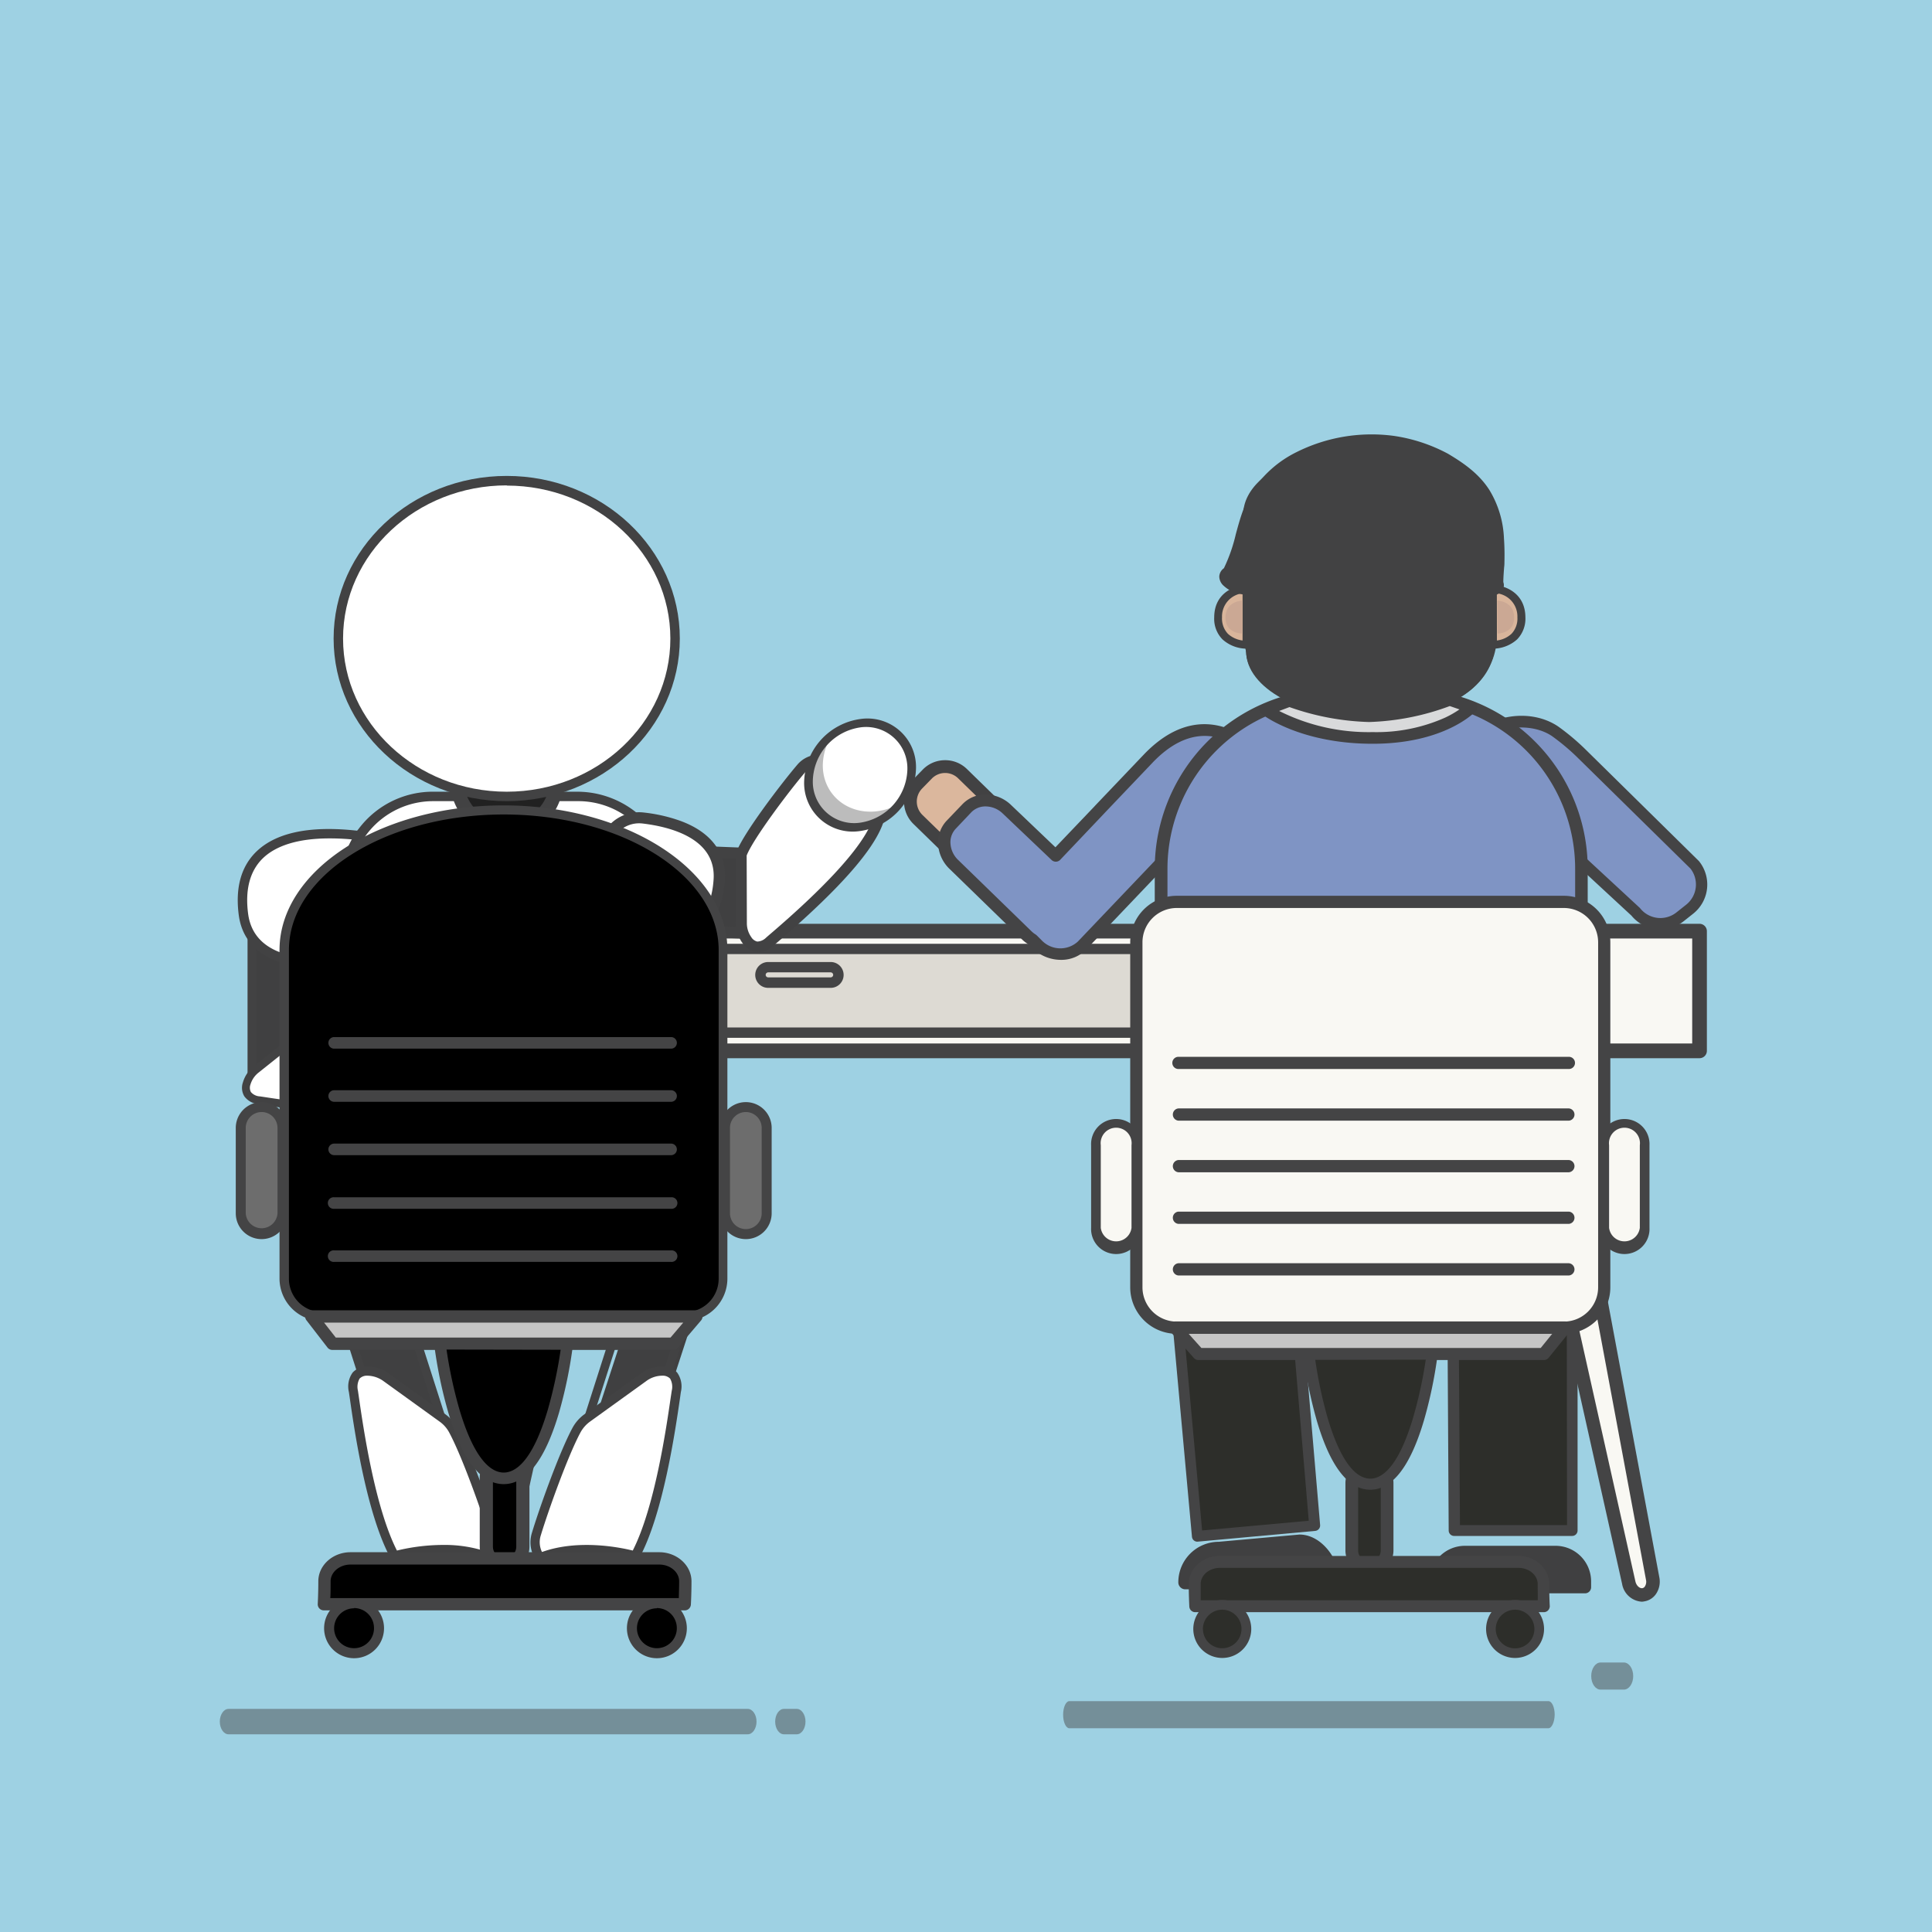 <svg xmlns="http://www.w3.org/2000/svg" viewBox="0 0 374 374"><defs><style>.cls-1{fill:#9ed1e3;}.cls-2{opacity:0.48;}.cls-3{fill:#484849;}.cls-4{fill:#f9f8f3;}.cls-5{fill:#444445;}.cls-6{fill:#dddad3;}.cls-7{fill:#eeefef;}.cls-8{fill:#424243;}.cls-9{fill:#618047;}.cls-10{fill:#f3ea5b;}.cls-11{fill:#404041;}.cls-12{fill:#fff;}.cls-13{fill:#212121;}.cls-14{fill:#bcbcbc;}.cls-15{fill:#c5c5c5;}.cls-16{fill:#6d6d6d;}.cls-17{fill:#dbb79d;}.cls-18{fill:#7f94c4;}.cls-19{fill:#2d2e2a;}.cls-20{fill:#171818;}.cls-21{fill:#d9b59b;}.cls-22{fill:#cba894;}.cls-23{fill:#d9dadb;}</style></defs><title>Asset 2</title><g id="Layer_2" data-name="Layer 2"><g id="Graphic"><rect class="cls-1" width="374" height="374"/><g id="_Group_" data-name="&lt;Group&gt;" class="cls-2"><g id="_Group_2" data-name="&lt;Group&gt;"><g id="_Group_3" data-name="&lt;Group&gt;"><path class="cls-3" d="M144.75,335.73H44.24c-.93,0-1.69-1.1-1.69-2.46h0c0-1.35.76-2.46,1.69-2.46H144.75c.93,0,1.7,1.11,1.7,2.46h0C146.45,334.63,145.68,335.73,144.75,335.73Z"/></g></g></g><g id="_Group_4" data-name="&lt;Group&gt;" class="cls-2"><g id="_Group_5" data-name="&lt;Group&gt;"><g id="_Group_6" data-name="&lt;Group&gt;"><path class="cls-3" d="M154.24,335.73h-2.49c-.93,0-1.69-1.1-1.69-2.46h0c0-1.35.76-2.46,1.69-2.46h2.49c.93,0,1.69,1.11,1.69,2.46h0C155.93,334.63,155.17,335.73,154.24,335.73Z"/></g></g></g><g id="_Group_7" data-name="&lt;Group&gt;" class="cls-2"><g id="_Group_8" data-name="&lt;Group&gt;"><g id="_Group_9" data-name="&lt;Group&gt;"><path class="cls-3" d="M299.73,334.56H207c-.66,0-1.2-1.18-1.2-2.62h0c0-1.44.54-2.63,1.2-2.63h92.76c.66,0,1.2,1.19,1.2,2.63h0C300.93,333.38,300.39,334.56,299.73,334.56Z"/></g></g></g><g id="_Group_10" data-name="&lt;Group&gt;" class="cls-2"><g id="_Group_11" data-name="&lt;Group&gt;"><g id="_Group_12" data-name="&lt;Group&gt;"><path class="cls-3" d="M314.35,327.08h-4.51c-1,0-1.81-1.18-1.81-2.62h0c0-1.45.81-2.63,1.81-2.63h4.51c1,0,1.81,1.18,1.81,2.63h0C316.16,325.9,315.35,327.08,314.35,327.08Z"/></g></g></g><g id="_Group_13" data-name="&lt;Group&gt;"><rect id="_Rectangle_" data-name="&lt;Rectangle&gt;" class="cls-4" x="82.87" y="180.25" width="246.12" height="23.17"/><g id="_Group_14" data-name="&lt;Group&gt;"><path class="cls-5" d="M329,204.85H82.87a1.43,1.43,0,0,1-1.42-1.42V180.25a1.43,1.43,0,0,1,1.42-1.42H329a1.43,1.43,0,0,1,1.42,1.42v23.18A1.43,1.43,0,0,1,329,204.85ZM84.29,202H327.58V181.67H84.29Z"/></g><g id="_Group_15" data-name="&lt;Group&gt;"><path id="_Path_" data-name="&lt;Path&gt;" class="cls-4" d="M94.23,308.46h0a2.56,2.56,0,0,1-1.74-3.19l13.82-74,6.52-25.17a2.74,2.74,0,0,1,2.88-2.37h0a2.55,2.55,0,0,1,1.74,3.19l-3.88,25.63L97.11,306.09A2.72,2.72,0,0,1,94.23,308.46Z"/><g id="_Group_16" data-name="&lt;Group&gt;"><path class="cls-5" d="M94.43,310.06a3.64,3.64,0,0,1-.57,0h0a3.38,3.38,0,0,1-2.19-1.46,4.32,4.32,0,0,1-.6-3.28l13.8-74a.29.29,0,0,0,0-.09L111.41,206a4,4,0,0,1,4.38-3.36,3.33,3.33,0,0,1,2.2,1.45,4.33,4.33,0,0,1,.61,3.25L114.72,233a.29.29,0,0,0,0,.09L98.25,306.64A4.12,4.12,0,0,1,94.43,310.06Zm-.11-2.62c.49.09,1.18-.44,1.37-1.34l16.45-73.56L116,207s0,0,0-.06a1.73,1.73,0,0,0-.21-1.29.75.75,0,0,0-.48-.35c-.5-.08-1.19.47-1.37,1.35,0,0,0,0,0,.06l-6.51,25.12-13.81,74a1.77,1.77,0,0,0,.2,1.31.74.74,0,0,0,.49.35Z"/></g></g><g id="_Group_17" data-name="&lt;Group&gt;"><path id="_Path_2" data-name="&lt;Path&gt;" class="cls-4" d="M318.28,309h0a2.54,2.54,0,0,0,1.74-3.19l-13.81-74-6.52-25.16a2.72,2.72,0,0,0-2.88-2.37h0a2.54,2.54,0,0,0-1.74,3.18L299,233.08l16.45,73.58A2.73,2.73,0,0,0,318.28,309Z"/><g id="_Group_18" data-name="&lt;Group&gt;"><path class="cls-5" d="M317.84,310.06a4.13,4.13,0,0,1-3.83-3.44l-16.44-73.55a.29.29,0,0,1,0-.09l-3.88-25.6a4.29,4.29,0,0,1,.61-3.25,3.31,3.31,0,0,1,2.19-1.45,4,4,0,0,1,4.38,3.35l6.52,25.14s0,.06,0,.09l13.81,74a4.28,4.28,0,0,1-.6,3.26,3.38,3.38,0,0,1-2.2,1.46h0A3.52,3.52,0,0,1,317.84,310.06Zm.34-1.33Zm-18.05-76.19,16.44,73.53c.19.93.88,1.46,1.38,1.37h0a.75.75,0,0,0,.48-.35,1.69,1.69,0,0,0,.2-1.29l-13.8-74-6.52-25.12s0,0,0-.06c-.18-.88-.88-1.43-1.38-1.35a.75.75,0,0,0-.48.35,1.73,1.73,0,0,0-.2,1.29s0,0,0,.06Z"/></g></g><g id="_Group_19" data-name="&lt;Group&gt;"><rect id="_Rectangle_2" data-name="&lt;Rectangle&gt;" class="cls-6" x="86.64" y="183.84" width="136.69" height="16.2"/><g id="_Group_20" data-name="&lt;Group&gt;"><path class="cls-5" d="M223.62,200.9H86.93a1,1,0,0,1-1-1V183.7a1,1,0,0,1,1-1H223.62a1,1,0,0,1,1,1v16.2A1,1,0,0,1,223.62,200.9Zm-135.69-2H222.62V184.7H87.93Z"/></g><g id="_Group_21" data-name="&lt;Group&gt;"><path class="cls-5" d="M160.81,191.23H148.7a2.48,2.48,0,0,1,0-5h12.11a2.48,2.48,0,0,1,0,5Zm-12.11-3a.5.5,0,0,0-.48.49.49.49,0,0,0,.48.48h12.11a.49.49,0,0,0,.48-.48.5.5,0,0,0-.48-.49Z"/></g></g></g><g id="_Group_22" data-name="&lt;Group&gt;"><g id="_Group_23" data-name="&lt;Group&gt;"><g id="_Group_24" data-name="&lt;Group&gt;"><path class="cls-7" d="M132,165.79a4.93,4.93,0,1,0,4.92,4.92A4.93,4.93,0,0,0,132,165.79Zm0,8.68a3.76,3.76,0,1,1,3.75-3.76A3.76,3.76,0,0,1,132,174.47Z"/><path class="cls-8" d="M132,176.11a5.4,5.4,0,1,1,5.4-5.4A5.4,5.4,0,0,1,132,176.11Zm0-9.85a4.45,4.45,0,1,0,4.45,4.45A4.45,4.45,0,0,0,132,166.26Zm0,8.68a4.23,4.23,0,1,1,4.23-4.23A4.23,4.23,0,0,1,132,174.94Zm0-7.51a3.28,3.28,0,1,0,3.28,3.28A3.29,3.29,0,0,0,132,167.43Z"/></g><g id="_Group_25" data-name="&lt;Group&gt;"><rect class="cls-7" x="116.7" y="159.93" width="15.34" height="19.55"/><path class="cls-8" d="M132,180.19H116.7a.71.71,0,0,1-.72-.71V159.93a.71.71,0,0,1,.72-.71H132a.71.71,0,0,1,.71.71v19.55A.71.71,0,0,1,132,180.19Zm-14.63-1.42h13.91V160.64H117.41Z"/></g><g id="_Group_26" data-name="&lt;Group&gt;"><path class="cls-9" d="M116.7,167.63v6.17a3.09,3.09,0,0,0,0-6.17Z"/><path class="cls-8" d="M116.7,174.1a.31.31,0,0,1-.31-.3v-6.17a.31.31,0,0,1,.31-.3,3.39,3.39,0,0,1,0,6.77ZM117,168v5.53a2.78,2.78,0,0,0,0-5.53Z"/></g></g><g id="_Group_27" data-name="&lt;Group&gt;"><path class="cls-8" d="M127.24,165.3h0a.3.3,0,0,1-.25-.35c.37-2.13.64-5.35.1-5.82-.18-.16-.27-.13-.3-.12-.25.08-.5.63-.58,1a.29.29,0,0,1-.37.22.3.3,0,0,1-.22-.36c.05-.2.33-1.21,1-1.42a.91.91,0,0,1,.88.24c1,.87.25,5.47.1,6.38A.31.31,0,0,1,127.24,165.3Z"/></g><g id="_Group_28" data-name="&lt;Group&gt;"><rect class="cls-10" x="125.67" y="164.79" width="2.87" height="3.42" rx="0.91" ry="0.91" transform="matrix(1, 0.1, -0.1, 1, 16.72, -11.53)"/><path class="cls-8" d="M127.55,168.56h-.11l-1.06-.1a1.2,1.2,0,0,1-1.08-1.32l.15-1.6a1.22,1.22,0,0,1,1.32-1.09l1.06.1a1.21,1.21,0,0,1,1.08,1.33l-.15,1.6A1.21,1.21,0,0,1,127.55,168.56Zm-.06-.61a.61.61,0,0,0,.67-.54l.15-1.6a.6.6,0,0,0-.54-.66l-1-.1a.61.61,0,0,0-.67.54l-.15,1.6a.61.61,0,0,0,.54.66Z"/></g></g><path class="cls-11" d="M82,240.07a3.31,3.31,0,0,0,4.75-.11c2.42-2.41,2.47-6.78,2.16-9a15.86,15.86,0,0,0-3.53-7.91c-1.5-1.83-3.62-4.48-6.33-4.47-6,0-3,7.57-2.12,9.6C78.68,232.08,80.27,236.13,82,240.07Z"/><path class="cls-8" d="M84.35,241.77a4.31,4.31,0,0,1-2.87-1.19.63.63,0,0,1-.16-.23c-.66-1.51-1.29-3-1.93-4.57-1-2.42-2-4.91-3.14-7.29-.65-1.42-2.62-6.23-.92-8.9A4.1,4.1,0,0,1,79,217.87h0c3,0,5.27,2.8,6.78,4.65l.08.09a16.45,16.45,0,0,1,3.68,8.26c.41,2.93,0,7.2-2.35,9.59A4,4,0,0,1,84.35,241.77Zm-1.79-2.12a2.55,2.55,0,0,0,3.66-.2c2.17-2.16,2.25-6.28,2-8.38a15.14,15.14,0,0,0-3.37-7.56l-.08-.09c-1.42-1.74-3.37-4.12-5.68-4.12h0a2.73,2.73,0,0,0-2.49,1c-1,1.64-.11,5.09,1,7.54s2.14,4.92,3.15,7.34C81.32,236.71,81.93,238.18,82.56,239.65Z"/><rect class="cls-11" x="67.03" y="231.28" width="11.97" height="48.28" transform="translate(-74.43 34.44) rotate(-17.76)"/><path class="cls-8" d="M74.68,281.07a.85.85,0,0,1-.8-.58l-14.73-46a.89.89,0,0,1,.06-.64.78.78,0,0,1,.48-.41l11.4-3.66a.85.85,0,0,1,1.06.55l14.72,46a.84.84,0,0,1-.05.64.87.87,0,0,1-.49.41L74.93,281A.73.73,0,0,1,74.68,281.07ZM61,234.79l14.22,44.39L85,276,70.81,231.65Z"/><path class="cls-12" d="M94.77,301.54a5.15,5.15,0,0,0,.69-4.58c-1.34-4.47-5.18-15.28-7.73-20a7,7,0,0,0-2.08-2.4l-10.88-7.85a6.14,6.14,0,0,0-3.65-1.24c-1.58,0-3.22.76-2.74,3.92.65,4.29,3,22.73,8,31.86C76.38,301.19,86.6,298.22,94.77,301.54Z"/><path class="cls-8" d="M94.77,302.44a.83.83,0,0,1-.34-.07c-7.78-3.16-17.73-.34-17.82-.31a.91.91,0,0,1-1-.43c-4.64-8.51-7-24.69-7.87-30.79l-.2-1.36a4.62,4.62,0,0,1,.73-3.78,3.74,3.74,0,0,1,2.89-1.18h.08a7.05,7.05,0,0,1,4.11,1.42l10.87,7.84a7.88,7.88,0,0,1,2.35,2.71c2.61,4.87,6.46,15.75,7.8,20.21a6.11,6.11,0,0,1-.81,5.35A.89.89,0,0,1,94.77,302.44Zm-9-3.37a25.6,25.6,0,0,1,8.64,1.37,4.28,4.28,0,0,0,.22-3.23c-1.32-4.4-5.11-15.11-7.66-19.88a6.15,6.15,0,0,0-1.82-2.1l-10.87-7.84a5.41,5.41,0,0,0-3.12-1.08,2,2,0,0,0-1.54.55,3.18,3.18,0,0,0-.33,2.35l.2,1.38c.85,5.86,3.08,21.19,7.35,29.57A38.48,38.48,0,0,1,85.74,299.07Z"/><path class="cls-12" d="M78.41,221a20.54,20.54,0,0,1,6.25,15.87A6.2,6.2,0,0,1,81.08,242c-5,2.49-14.84,6-20-1.22-6.77-9.49-1-16.67,13.12-20.79A4.32,4.32,0,0,1,78.41,221Z"/><path class="cls-8" d="M69.86,245.93a11,11,0,0,1-9.49-4.69c-2.81-4-3.65-7.66-2.48-11,1.64-4.72,7-8.45,16.06-11.08A5.18,5.18,0,0,1,79,220.36h0a21.4,21.4,0,0,1,6.5,16.53,7.06,7.06,0,0,1-4.06,5.85C78.45,244.23,74.09,245.93,69.86,245.93Zm5.56-25.3a3.63,3.63,0,0,0-1,.14c-8.34,2.43-13.5,5.89-14.92,10-1,2.81-.21,6,2.26,9.47,4.74,6.65,13.88,3.45,18.91.95a5.32,5.32,0,0,0,3.11-4.4,19.73,19.73,0,0,0-6-15.21h0A3.43,3.43,0,0,0,75.42,220.63Z"/><path class="cls-11" d="M117.33,240.07a3.32,3.32,0,0,1-4.76-.11c-2.41-2.41-2.46-6.78-2.15-9a15.86,15.86,0,0,1,3.53-7.91c1.5-1.83,3.62-4.48,6.32-4.47,6,0,3.06,7.57,2.13,9.6C120.62,232.08,119,236.13,117.33,240.07Z"/><path class="cls-8" d="M115,241.77a4,4,0,0,1-2.88-1.31c-2.4-2.39-2.76-6.66-2.35-9.59a16.45,16.45,0,0,1,3.68-8.26l.07-.09c1.52-1.85,3.8-4.65,6.79-4.65h0a4.07,4.07,0,0,1,3.68,1.72c1.71,2.67-.27,7.48-.91,8.9-1.09,2.38-2.13,4.87-3.14,7.29-.64,1.53-1.28,3.06-1.93,4.57a.63.63,0,0,1-.16.23A4.31,4.31,0,0,1,115,241.77Zm5.31-22.47c-2.32,0-4.26,2.38-5.69,4.12l-.07.09a15.06,15.06,0,0,0-3.37,7.56c-.3,2.1-.22,6.23,2,8.38a2.54,2.54,0,0,0,3.65.2c.64-1.47,1.25-2.94,1.87-4.42,1-2.42,2.05-4.93,3.15-7.34s2.07-5.9,1-7.54a2.74,2.74,0,0,0-2.5-1Zm-2.93,20.77h0Z"/><rect class="cls-11" x="120.3" y="231.28" width="11.97" height="48.28" transform="matrix(-0.95, -0.31, 0.31, -0.95, 168.64, 537.18)"/><path class="cls-8" d="M124.62,281.07a.78.78,0,0,1-.26,0L113,277.38a.83.83,0,0,1-.54-1.05l14.72-46a.84.84,0,0,1,1-.55l11.4,3.66a.8.8,0,0,1,.49.41.84.84,0,0,1,0,.64l-14.72,46a.84.84,0,0,1-.8.58Zm-10.35-5,9.81,3.14,14.22-44.39-9.81-3.14Z"/><path class="cls-12" d="M104.53,301.54a5.15,5.15,0,0,1-.69-4.58c1.34-4.47,5.18-15.28,7.73-20a7,7,0,0,1,2.08-2.4l10.87-7.85a6.19,6.19,0,0,1,3.66-1.24c1.58,0,3.22.76,2.74,3.92-.65,4.29-3,22.73-8,31.86C122.92,301.19,112.7,298.22,104.53,301.54Z"/><path class="cls-8" d="M104.53,302.44a.89.89,0,0,1-.74-.39,6.08,6.08,0,0,1-.81-5.35c1.34-4.47,5.2-15.34,7.8-20.21a7.88,7.88,0,0,1,2.35-2.71L124,265.94a6.78,6.78,0,0,1,4.19-1.42,3.7,3.7,0,0,1,2.89,1.18,4.62,4.62,0,0,1,.72,3.78l-.19,1.36c-.89,6.1-3.23,22.28-7.87,30.79a.91.91,0,0,1-1.11.41s-10-2.83-17.76.33A.83.83,0,0,1,104.53,302.44Zm23.58-36.13a5.23,5.23,0,0,0-3.06,1.08l-10.88,7.84a6.37,6.37,0,0,0-1.82,2.1c-2.54,4.76-6.33,15.48-7.66,19.88a4.32,4.32,0,0,0,.23,3.23c7-2.52,15.07-.9,17.57-.28,4.27-8.38,6.49-23.71,7.34-29.57l.21-1.38a3.18,3.18,0,0,0-.33-2.35,2,2,0,0,0-1.55-.55Z"/><path class="cls-12" d="M120.88,221a20.58,20.58,0,0,0-6.24,15.87,6.2,6.2,0,0,0,3.58,5.12c5,2.49,14.84,6,20-1.22,6.77-9.49,1-16.67-13.12-20.79A4.34,4.34,0,0,0,120.88,221Z"/><path class="cls-8" d="M129.44,245.93c-4.24,0-8.6-1.7-11.6-3.19a7.07,7.07,0,0,1-4.07-5.85,21.4,21.4,0,0,1,6.51-16.53,5.17,5.17,0,0,1,5.06-1.24c9,2.63,14.43,6.36,16.07,11.08,1.17,3.38.33,7.09-2.49,11A11,11,0,0,1,129.44,245.93Zm-5.56-25.3a3.41,3.41,0,0,0-2.39,1h0a19.73,19.73,0,0,0-6,15.21,5.32,5.32,0,0,0,3.11,4.4c5,2.5,14.17,5.7,18.91-.95,2.47-3.47,3.23-6.66,2.26-9.47-1.43-4.11-6.58-7.57-14.92-10A3.63,3.63,0,0,0,123.88,220.63Zm-3,.34h0Z"/><path class="cls-11" d="M128.14,164.83s-1-4.29-3.6-4.19-4,4.21-4.44,6.6a29.88,29.88,0,0,0,.16,10.74c.55,3.1,1.3,7.54,3.33,10,4.48,5.38,4.67-4.44,4.61-7.22C128.09,175.43,128.18,170.14,128.14,164.83Z"/><path class="cls-8" d="M125.87,190.27c-1.29,0-2.42-1.36-2.83-1.85-2.11-2.55-2.89-6.95-3.45-10.16l0-.16a30.24,30.24,0,0,1-.15-11c.22-1.18,1.54-7,5.1-7.18,3.12-.15,4.27,4.54,4.32,4.74a.41.41,0,0,1,0,.16c0,2,0,4,0,6.07,0,3.22,0,6.55.06,9.83s-.16,8.58-2.42,9.42A1.76,1.76,0,0,1,125.87,190.27Zm-1.24-28.92h-.06c-1.8.07-3.22,3.17-3.77,6a29,29,0,0,0,.16,10.47l0,.16c.54,3.06,1.27,7.24,3.15,9.5,1.18,1.42,1.73,1.36,1.87,1.31.93-.35,1.57-3.82,1.48-8.06-.07-3.29-.06-6.64,0-9.87,0-2,0-4,0-6C127.29,164.42,126.35,161.35,124.63,161.35Z"/><path class="cls-11" d="M67.86,164.83s1-4.29,3.6-4.19,4,4.21,4.44,6.6A29.88,29.88,0,0,1,75.74,178c-.54,3.1-1.3,7.54-3.33,10-4.47,5.38-4.67-4.44-4.61-7.22C67.91,175.43,67.82,170.14,67.86,164.83Z"/><path class="cls-8" d="M70.13,190.27a1.76,1.76,0,0,1-.63-.12c-2.26-.84-2.48-6.26-2.41-9.42s.06-6.59,0-9.8c0-2,0-4.07,0-6.1a.78.78,0,0,1,0-.16c0-.2,1.19-4.75,4.2-4.75h.12c3.56.14,4.88,6,5.11,7.18a30.48,30.48,0,0,1-.16,11l0,.15c-.57,3.21-1.34,7.62-3.46,10.17C72.55,188.91,71.42,190.27,70.13,190.27Zm-1.56-25.34q0,3,0,6c0,3.22,0,6.55,0,9.83-.09,4.24.55,7.71,1.48,8.06.14.05.69.12,1.87-1.31,1.88-2.26,2.62-6.45,3.16-9.51l0-.15a29,29,0,0,0,.16-10.47c-.55-2.86-2-6-3.77-6h-.06C69.65,161.35,68.72,164.42,68.57,164.93Z"/><rect class="cls-11" x="48.77" y="169.45" width="13.48" height="39.62"/><path class="cls-8" d="M62.25,209.92H48.77a.85.85,0,0,1-.85-.85V169.45a.85.85,0,0,1,.85-.85H62.25a.85.85,0,0,1,.85.85v39.62A.85.85,0,0,1,62.25,209.92Zm-12.63-1.7H61.4V170.3H49.62Z"/><path class="cls-12" d="M49.64,207a5.45,5.45,0,0,0-1.88,2.72c-.36,1.32-.18,2.88,2.45,3.28,4.77.73,31.79,5.19,33.12-2.42s-.28-13.08-4.68-13.1S62.6,198,59.4,199.21Z"/><path class="cls-8" d="M70.49,215.7a134.58,134.58,0,0,1-19.85-1.87l-.55-.09a3.77,3.77,0,0,1-2.79-1.51,3.21,3.21,0,0,1-.27-2.72,6.11,6.11,0,0,1,2.13-3.11l9.77-7.78a.88.88,0,0,1,.21-.12c3.34-1.23,15.22-1.77,19.52-1.79a5,5,0,0,1,3.9,1.82c1.94,2.32,2.48,6.64,1.51,12.17C83.49,214,78.94,215.7,70.49,215.7ZM59.78,199.88l-9.67,7.71a4.61,4.61,0,0,0-1.62,2.33,1.82,1.82,0,0,0,.08,1.48,2.45,2.45,0,0,0,1.75.84l.55.08c27.58,4.28,31.36.11,31.71-1.89.87-5,.44-9-1.18-10.93a3.45,3.45,0,0,0-2.75-1.27C73.83,198.16,62.87,198.83,59.78,199.88ZM49.64,207h0Z"/><path class="cls-12" d="M72.39,164.44a23.22,23.22,0,0,1-2,18.3,7.14,7.14,0,0,1-5.73,3.63c-5.75.44-16.38-.05-17.59-9.34-1.6-12.18,7.08-17,21.93-15.32A3.94,3.94,0,0,1,72.39,164.44Z"/><path class="cls-8" d="M61.9,187.39c-9.16,0-14.82-3.65-15.68-10.25-.68-5.16.4-9.22,3.2-12.08,3.79-3.85,10.42-5.29,19.73-4.25a4.84,4.84,0,0,1,4.1,3.36h0a24.08,24.08,0,0,1-2,19,8,8,0,0,1-6.45,4.09Q63.3,187.39,61.9,187.39Zm1.83-25.09c-5.95,0-10.4,1.37-13,4-2.39,2.44-3.3,6-2.7,10.58,1.11,8.46,10.9,9,16.64,8.56a6.22,6.22,0,0,0,5-3.16,22.41,22.41,0,0,0,1.88-17.6h0a3,3,0,0,0-2.58-2.1A46.35,46.35,0,0,0,63.73,162.3Z"/><path class="cls-12" d="M90.61,205.82a9.07,9.07,0,0,1-8.88,9.25,9,9,0,0,1-8-5.23c-1.9-4.09-.27-8.09,1.72-11.78,1-1.75,2-3.61,3.82-4.43a23.68,23.68,0,0,1,.27,3.37c3-.55,5.5-.35,7.88,1.72A9.44,9.44,0,0,1,90.61,205.82Z"/><path class="cls-8" d="M81.73,215.84A9.68,9.68,0,0,1,73,210.16c-2-4.36-.36-8.57,1.74-12.46.87-1.61,2.06-3.8,4.17-4.77a.81.81,0,0,1,.68,0,.75.75,0,0,1,.39.55,22.66,22.66,0,0,1,.26,2.6A13.28,13.28,0,0,1,82.1,196a8.41,8.41,0,0,1,5.82,2.17,10.14,10.14,0,0,1,3.45,7.68A9.85,9.85,0,0,1,81.73,215.84Zm-3.07-21a11.48,11.48,0,0,0-2.53,3.53c-2.22,4.1-3.35,7.55-1.71,11.1a8.15,8.15,0,0,0,7.31,4.79,8.32,8.32,0,0,0,8.12-8.49,8.74,8.74,0,0,0-2.93-6.53,7,7,0,0,0-4.82-1.79,13,13,0,0,0-2.42.25.75.75,0,0,1-.9-.75C78.77,196.3,78.74,195.59,78.66,194.89Z"/><path class="cls-11" d="M98.93,186.88c-4.56-4.78-22.44,12.68-22.44,12.68l2,8.58c.35,1.5,1.23,4.43,1.68,5.91,3.28,10.76,4,4.22,7.61,4.22h9l11.19,2.85c4.07,0,7,3.11,10.69-9.71l2.74-11.85S103.49,191.66,98.93,186.88Z"/><path class="cls-8" d="M111.55,222.08a11.79,11.79,0,0,1-1.73-.15,14.59,14.59,0,0,0-1.89-.17.44.44,0,0,1-.16,0l-11.11-2.83h-8.9A4,4,0,0,0,85.43,220c-.73.56-1.5,1.13-2.41.84s-2-1.57-3.49-6.58c-.86-2.84-1.43-4.84-1.68-5.95l-2-8.57a.66.66,0,0,1,.18-.61c.58-.56,14.09-13.69,20.72-13.69h.09a3.43,3.43,0,0,1,2.54,1c4.42,4.63,22.06,12.46,22.23,12.54a.63.63,0,0,1,.37.73l-2.74,11.85C116.71,220.38,114.49,222.08,111.55,222.08Zm-3.54-1.6a13.74,13.74,0,0,1,2,.18c2.85.39,5.1.69,8-9.43l2.61-11.29c-3-1.33-17.93-8.18-22.16-12.61h0a2.15,2.15,0,0,0-1.64-.63h-.07c-5.63,0-17.63,11.24-19.55,13.08L79.1,208c.25,1.08.81,3,1.67,5.87,1.35,4.45,2.19,5.57,2.65,5.72.28.09.74-.26,1.24-.64a5.11,5.11,0,0,1,3.1-1.31h9a.44.44,0,0,1,.16,0Z"/><path class="cls-12" d="M128.07,165.82a17.33,17.33,0,0,0-16.38-11.64H84a17,17,0,0,0-16.9,20.08l5.4,33.66H83.72c0-4.27,6.33-7.73,14.15-7.73S112,203.65,112,207.92h12.35l4.39-34.27A17.15,17.15,0,0,0,128.07,165.82Z"/><path class="cls-8" d="M124.36,208.83H112a.91.91,0,0,1-.91-.91c0-3.7-6.06-6.82-13.23-6.82s-13.23,3.12-13.23,6.82a.92.92,0,0,1-.92.91H72.45a.91.91,0,0,1-.91-.77l-5.4-33.66A17.94,17.94,0,0,1,84,153.26h27.74a18.28,18.28,0,0,1,17.25,12.26h0a18,18,0,0,1,.72,8.25L125.27,208A.92.92,0,0,1,124.36,208.83ZM112.85,207h10.7l4.3-33.46a16.09,16.09,0,0,0-16.16-18.45H84a16.11,16.11,0,0,0-16,19L73.23,207h9.65c.78-4.4,7.08-7.73,15-7.73S112.07,202.6,112.85,207Z"/><path class="cls-13" d="M98.09,160.86h0a9.61,9.61,0,0,0,9.61-9.61V142a9.61,9.61,0,0,0-9.61-9.61h0A9.61,9.61,0,0,0,88.48,142v9.29A9.61,9.61,0,0,0,98.09,160.86Z"/><path class="cls-8" d="M87.18,151.25V142A10.91,10.91,0,0,1,109,142v9.29a10.91,10.91,0,0,1-21.82,0Zm2.6-9.29v9.29a8.32,8.32,0,0,0,16.63,0V142a8.32,8.32,0,0,0-16.63,0Z"/><ellipse class="cls-12" cx="98.09" cy="123.61" rx="32.6" ry="30.57"/><path class="cls-8" d="M98.09,155.09c-18.48,0-33.51-14.12-33.51-31.48s15-31.48,33.51-31.48,33.51,14.12,33.51,31.48S116.57,155.09,98.09,155.09Zm0-61.13c-17.47,0-31.68,13.3-31.68,29.65s14.21,29.65,31.68,29.65,31.68-13.3,31.68-29.65S115.56,94,98.09,94Z"/><path class="cls-12" d="M125.26,230.77q.06-.45.09-.9c0-.17,0-.34,0-.52a15.86,15.86,0,0,0-.86-5.47c-1.57-4.69-6.87-7-11.3-8.13l-1.41-.34a33,33,0,0,0-6.82-1.63,41,41,0,0,0-6-.26,40.9,40.9,0,0,0-6.05.26,33.25,33.25,0,0,0-6.83,1.63l-1.41.34c-4.43,1.11-9.72,3.44-11.3,8.13a16.35,16.35,0,0,0-.86,5.47c0,.18,0,.35,0,.52s0,.6.08.9h0a11.77,11.77,0,0,0,.44,2,6.91,6.91,0,0,0,3.13,3.85,14.18,14.18,0,0,0,6,3,34.29,34.29,0,0,0,5.31.92c3.17.4,5.6-.3,8.76-.85.9-.15,1.81-.26,2.72-.33s1.82.18,2.72.33c3.15.55,5.59,1.25,8.76.85a34.17,34.17,0,0,0,5.3-.92,14.07,14.07,0,0,0,6-3,6.87,6.87,0,0,0,3.13-3.85,11.77,11.77,0,0,0,.44-2Z"/><path class="cls-8" d="M89.31,241.57a14.92,14.92,0,0,1-2-.13l-.39,0a33,33,0,0,1-5-.9,14.93,14.93,0,0,1-6.25-3.15,7.8,7.8,0,0,1-3.43-4.28,12.36,12.36,0,0,1-.48-2.17s0-.09,0-.13c0-.21-.06-.53-.08-.85v-.15c0-.14,0-.28,0-.42a17.08,17.08,0,0,1,.91-5.74c1.73-5.16,7.43-7.58,11.9-8.7l1-.25.38-.09a33.3,33.3,0,0,1,6.91-1.64,40.85,40.85,0,0,1,6.18-.27,40.42,40.42,0,0,1,6.13.27,33.58,33.58,0,0,1,7,1.67l.29.06,1,.25c4.48,1.12,10.18,3.54,11.91,8.7a17.12,17.12,0,0,1,.9,5.77c0,.12,0,.26,0,.41v.13c0,.32,0,.64-.08,1h0v0a12.46,12.46,0,0,1-.47,2.16,7.8,7.8,0,0,1-3.43,4.28,15,15,0,0,1-6.29,3.16,33.09,33.09,0,0,1-5,.89l-.39,0a22.09,22.09,0,0,1-7.3-.53l-1.72-.32c-.77-.13-1.61-.24-2.57-.32-1,.08-1.8.19-2.57.32-.6.1-1.17.21-1.72.32A28.36,28.36,0,0,1,89.31,241.57Zm9.62-3H99c1,.09,2,.2,2.79.34l1.75.33a20.65,20.65,0,0,0,6.76.52l.39-.05a31.77,31.77,0,0,0,4.79-.84,13.37,13.37,0,0,0,5.65-2.84l.09-.07a5.93,5.93,0,0,0,2.78-3.39,10.31,10.31,0,0,0,.41-1.89,0,0,0,0,1,0,0c0-.27,0-.54.07-.82v-.15a3,3,0,0,0,0-.31,15.72,15.72,0,0,0-.82-5.19c-1.49-4.42-6.64-6.56-10.7-7.58l-1-.24-.39-.1a32.24,32.24,0,0,0-6.73-1.6,37.42,37.42,0,0,0-5.92-.26,37.71,37.71,0,0,0-6,.26,31.39,31.39,0,0,0-6.65,1.58l-.47.11-1,.25c-4.06,1-9.21,3.16-10.69,7.58a15.18,15.18,0,0,0-.82,5.17,2.85,2.85,0,0,0,0,.31v.18c0,.26,0,.54.07.8a.76.76,0,0,1,0,.15,12.65,12.65,0,0,0,.4,1.78,6,6,0,0,0,2.78,3.39l.09.07a13.3,13.3,0,0,0,5.62,2.83,32,32,0,0,0,4.82.85l.39.05a20.71,20.71,0,0,0,6.77-.52l1.74-.33c.84-.14,1.76-.25,2.8-.34Zm26.33-7.78h0Z"/><path id="_Path_3" data-name="&lt;Path&gt;" class="cls-11" d="M97,311.55H70.53a1.19,1.19,0,0,1-1.24-1.14h0c0-3.69,3.25-7.86,7.27-7.86L91,303.73c4,0,7.27,3,7.27,6.68h0A1.2,1.2,0,0,1,97,311.55Z"/><path id="_Path_4" data-name="&lt;Path&gt;" class="cls-11" d="M100.49,311.55H127a1.2,1.2,0,0,0,1.25-1.14h0c0-3.69-3.26-7.86-7.27-7.86l-14.45,1.18c-4,0-7.27,3-7.27,6.68h0A1.2,1.2,0,0,0,100.49,311.55Z"/><path class="cls-11" d="M132.82,180.13l10.4.46L148,165.35l-12.39-.49S139.42,171,132.82,180.13Z"/><path class="cls-8" d="M148.86,164.72a1,1,0,0,1,.15.95l-4.74,15.24a1.1,1.1,0,0,1-1.09.77l-10.41-.45a1.11,1.11,0,0,1-.84-1.74c6-8.37,2.86-13.83,2.72-14.05a1.12,1.12,0,0,1,0-1.13,1.1,1.1,0,0,1,1-.54l12.39.49a1.09,1.09,0,0,1,.84.44Zm-14.05,14.4,7.62.34,4.07-13.07-9.25-.37C138,168.41,138.55,173.08,134.81,179.12Z"/><path class="cls-12" d="M143.52,178.59a5.73,5.73,0,0,0,1,3.38c.88,1.2,2.33,2.13,4.47.3,3.87-3.33,26.07-21.92,20.46-28.23s-11.37-8.79-14.37-5.28S144.69,162,143.52,165.4Z"/><path class="cls-8" d="M170.29,153.39c4.11,4.62-2.46,14.2-20.09,29.27l-.45.38a4.27,4.27,0,0,1-3.37,1.25,4,4,0,0,1-2.66-1.75,6.68,6.68,0,0,1-1.25-4h0v-13.2a.91.91,0,0,1,.06-.32c1.23-3.55,8.82-13.48,11.78-16.94a5.5,5.5,0,0,1,4.39-2,9.9,9.9,0,0,1,4.43,1.28A26.49,26.49,0,0,1,170.29,153.39Zm-25.71,25.24a4.62,4.62,0,0,0,.85,2.77,1.86,1.86,0,0,0,1.16.87,2.53,2.53,0,0,0,1.73-.78l.45-.39c22.27-19,21.36-24.81,19.94-26.41-3.64-4.1-7.28-6.47-10-6.51a3.44,3.44,0,0,0-2.79,1.25c-3.27,3.82-10.15,13-11.38,16.18Z"/><path class="cls-12" d="M166.6,140a11.65,11.65,0,0,0-10.1,11.16,8.68,8.68,0,0,0,9.89,8.93,11.65,11.65,0,0,0,10.1-11.16A8.68,8.68,0,0,0,166.6,140Z"/><path class="cls-14" d="M159.28,148.06c-.06,5.59,4.58,9.61,10.35,9a11.91,11.91,0,0,0,5.85-2.37,12.2,12.2,0,0,1-8.49,5.12c-5.77.64-10.41-3.37-10.35-9a11.59,11.59,0,0,1,4.72-8.93A11.05,11.05,0,0,0,159.28,148.06Z"/><path class="cls-8" d="M166.61,139.18a9.4,9.4,0,0,1,10.71,9.65,12.61,12.61,0,0,1-10.94,12.06,9.4,9.4,0,0,1-10.71-9.65A12.61,12.61,0,0,1,166.61,139.18Zm0,1.62a10.72,10.72,0,0,0-9.26,10.26,8,8,0,0,0,9.06,8.21A10.71,10.71,0,0,0,175.65,149,8,8,0,0,0,166.59,140.8Z"/><path class="cls-12" d="M113.35,177.35a22.06,22.06,0,0,1,5.2-16.69,6.8,6.8,0,0,1,6-2.33c5.45.66,15.26,3.07,14.68,12-.76,11.64-9.74,14.51-23.26,10.23A3.77,3.77,0,0,1,113.35,177.35Z"/><path class="cls-8" d="M140.32,170.36c-.33,5-2.11,8.66-5.31,10.85-4.3,2.94-10.82,3.06-19.37.35a4.82,4.82,0,0,1-3.37-4.09h0A23.18,23.18,0,0,1,117.71,160a7.85,7.85,0,0,1,7-2.7,30.94,30.94,0,0,1,6.87,1.56C137.54,161,140.67,165,140.32,170.36Zm-25.88,6.88a2.64,2.64,0,0,0,1.86,2.23c7.76,2.46,13.81,2.44,17.47-.07,2.62-1.79,4.09-4.88,4.37-9.18.52-7.9-8.37-10.16-13.72-10.8a5.66,5.66,0,0,0-5,1.94,21,21,0,0,0-4.94,15.88Z"/><g id="_Group_29" data-name="&lt;Group&gt;"><g id="_Group_30" data-name="&lt;Group&gt;"><path id="_Path_5" data-name="&lt;Path&gt;" d="M140,184.13a1.62,1.62,0,0,0,0-.22c0-15-19-27.12-42.47-27.12S55,168.93,55,183.91c0,.06,0,.12,0,.18a6.28,6.28,0,0,0,0,.75v62.67a7.36,7.36,0,0,0,7.34,7.34h70.33a7.36,7.36,0,0,0,7.34-7.34V184.84A5.53,5.53,0,0,0,140,184.13Z"/><g id="_Group_31" data-name="&lt;Group&gt;"><path class="cls-5" d="M132.66,255.72H62.33a8.22,8.22,0,0,1-8.22-8.21V184.84a7.09,7.09,0,0,1,0-.79v-.14c0-15.44,19.44-28,43.35-28s43.35,12.56,43.35,28v.19a6.34,6.34,0,0,1,0,.74v62.67A8.22,8.22,0,0,1,132.66,255.72ZM62.36,254h70.3a6.46,6.46,0,0,0,6.46-6.46V184.84c0-.2,0-.4,0-.62v-.31c0-14.47-18.66-26.24-41.59-26.24s-41.6,11.77-41.6,26.24v.17a.31.31,0,0,1,0,.1c0,.22,0,.45,0,.66v62.67A6.47,6.47,0,0,0,62.33,254Z"/></g></g><polygon class="cls-15" points="60.21 254.61 64.28 259.89 130.22 259.89 134.72 254.61 60.21 254.61"/><g id="_Group_32" data-name="&lt;Group&gt;"><path class="cls-5" d="M130.32,261.32H64.39a1.18,1.18,0,0,1-1-.47l-4.07-5.27a1.2,1.2,0,0,1,.94-1.93h74.51a1.19,1.19,0,0,1,.91,2l-4.5,5.28A1.19,1.19,0,0,1,130.32,261.32ZM65,258.93h64.8l2.46-2.89H62.74Z"/></g><g id="_Group_33" data-name="&lt;Group&gt;"><path class="cls-5" d="M129.91,203H64.69a1.12,1.12,0,1,1,0-2.24h65.22a1.12,1.12,0,0,1,0,2.24Z"/></g><g id="_Group_34" data-name="&lt;Group&gt;"><path class="cls-5" d="M129.91,213.29H64.69a1.12,1.12,0,1,1,0-2.24h65.22a1.12,1.12,0,1,1,0,2.24Z"/></g><g id="_Group_35" data-name="&lt;Group&gt;"><path class="cls-5" d="M129.91,223.62H64.69a1.12,1.12,0,1,1,0-2.24h65.22a1.12,1.12,0,0,1,0,2.24Z"/></g><g id="_Group_36" data-name="&lt;Group&gt;"><path class="cls-5" d="M129.91,234H64.69a1.12,1.12,0,1,1,0-2.23h65.22a1.12,1.12,0,1,1,0,2.23Z"/></g><g id="_Group_37" data-name="&lt;Group&gt;"><path class="cls-5" d="M129.91,244.28H64.69a1.12,1.12,0,1,1,0-2.23h65.22a1.12,1.12,0,1,1,0,2.23Z"/></g><path id="_Path_6" data-name="&lt;Path&gt;" d="M97.76,302.79h0a3.54,3.54,0,0,1-3.54-3.53v-13.4a3.55,3.55,0,0,1,3.54-3.54h0a3.54,3.54,0,0,1,3.53,3.54v13.4A3.54,3.54,0,0,1,97.76,302.79Z"/><g id="_Group_38" data-name="&lt;Group&gt;"><path class="cls-5" d="M97.68,304.22a4.82,4.82,0,0,1-4.81-4.81V286a4.81,4.81,0,1,1,9.62,0v13.4A4.82,4.82,0,0,1,97.68,304.22Zm0-20.47A2.26,2.26,0,0,0,95.42,286v13.4a2.26,2.26,0,1,0,4.52,0V286A2.26,2.26,0,0,0,97.68,283.75Z"/></g><path id="_Path_7" data-name="&lt;Path&gt;" d="M85.16,260.72s3.09,26.06,12.35,26.06,12.3-26,12.3-26Z"/><g id="_Group_39" data-name="&lt;Group&gt;"><path class="cls-5" d="M97.51,287.3c-4.4,0-8-4.65-10.72-13.83a88.16,88.16,0,0,1-2.74-13.21A1.12,1.12,0,0,1,85.16,259h0l24.65.05a1.12,1.12,0,0,1,.84.38,1.1,1.1,0,0,1,.27.87,88.63,88.63,0,0,1-2.71,13.19C105.51,282.65,101.91,287.3,97.51,287.3ZM86.44,261.25a87.65,87.65,0,0,0,2.5,11.61c3,10.08,6.31,12.2,8.57,12.2s5.57-2.11,8.54-12.18a88,88,0,0,0,2.48-11.59Z"/></g><path id="_Path_8" data-name="&lt;Path&gt;" class="cls-16" d="M50.64,238.9h0a4.06,4.06,0,0,0,4-4V218.35a4.06,4.06,0,0,0-4-4h0a4.06,4.06,0,0,0-4,4v16.51A4.05,4.05,0,0,0,50.64,238.9Z"/><path id="_Path_9" data-name="&lt;Path&gt;" class="cls-16" d="M144.38,238.9h0a4.05,4.05,0,0,0,4-4V218.35a4.06,4.06,0,0,0-4-4h0a4.06,4.06,0,0,0-4,4v16.51A4.05,4.05,0,0,0,144.38,238.9Z"/><g id="_Group_40" data-name="&lt;Group&gt;"><path class="cls-5" d="M50.64,239.87a5,5,0,0,1-5-5V218.35a5,5,0,1,1,10,0v16.51A5,5,0,0,1,50.64,239.87Zm0-24.6a3.08,3.08,0,0,0-3.07,3.08v16.51a3.08,3.08,0,0,0,6.15,0V218.35A3.08,3.08,0,0,0,50.64,215.27Z"/></g><g id="_Group_41" data-name="&lt;Group&gt;"><path class="cls-5" d="M144.38,239.87a5,5,0,0,1-5-5V218.35a5,5,0,1,1,10,0v16.51A5,5,0,0,1,144.38,239.87Zm0-24.6a3.07,3.07,0,0,0-3.07,3.08v16.51a3.07,3.07,0,0,0,6.14,0V218.35A3.08,3.08,0,0,0,144.38,215.27Z"/></g><path id="_Path_10" data-name="&lt;Path&gt;" d="M132.33,310.55H62.47s.11-2,.11-4.44h0c0-2.44,2.28-4.43,5.06-4.43h59.75c2.77,0,5,2,5,4.43h0C132.44,308.55,132.33,310.55,132.33,310.55Z"/><g id="_Group_42" data-name="&lt;Group&gt;"><path class="cls-5" d="M132.55,311.74H62.7a1.19,1.19,0,0,1-.87-.37,1.17,1.17,0,0,1-.32-.89s.11-2,.11-4.37c0-3.1,2.8-5.63,6.24-5.63h59.75c3.44,0,6.25,2.53,6.25,5.63,0,2.45-.11,4.42-.12,4.51A1.19,1.19,0,0,1,132.55,311.74Zm-68.61-2.38h67.47c0-.81.06-2,.06-3.25,0-1.78-1.73-3.24-3.86-3.24H67.86c-2.12,0-3.86,1.46-3.86,3.24C64,307.39,64,308.54,63.94,309.36Z"/></g><path id="_Path_11" data-name="&lt;Path&gt;" d="M73.37,315.15a4.83,4.83,0,1,1-4.83-4.83A4.83,4.83,0,0,1,73.37,315.15Z"/><path id="_Path_12" data-name="&lt;Path&gt;" d="M132,315.15a4.83,4.83,0,1,1-4.83-4.83A4.83,4.83,0,0,1,132,315.15Z"/><g id="_Group_43" data-name="&lt;Group&gt;"><path class="cls-5" d="M68.54,321a5.8,5.8,0,1,1,5.8-5.8A5.8,5.8,0,0,1,68.54,321Zm0-9.66a3.86,3.86,0,1,0,3.86,3.86A3.87,3.87,0,0,0,68.54,311.29Z"/></g><g id="_Group_44" data-name="&lt;Group&gt;"><path class="cls-5" d="M127.16,321a5.8,5.8,0,1,1,5.8-5.8A5.8,5.8,0,0,1,127.16,321Zm0-9.66a3.86,3.86,0,1,0,3.86,3.86A3.87,3.87,0,0,0,127.16,311.29Z"/></g></g><g id="_Group_45" data-name="&lt;Group&gt;"><g id="_Group_46" data-name="&lt;Group&gt;"><rect class="cls-17" x="187.08" y="144.62" width="12.37" height="41.09" rx="4.84" ry="4.84" transform="translate(-59.91 188.28) rotate(-45.74)"/><path class="cls-8" d="M199.33,181.44l-22.49-21.92a6.06,6.06,0,0,1-.11-8.59l1.88-1.93a6,6,0,0,1,4.27-1.84,6,6,0,0,1,4.32,1.73l22.49,21.92a6.08,6.08,0,0,1,.11,8.59h0l-1.88,1.93a6.09,6.09,0,0,1-8.59.11Zm8.7-3.76a3.61,3.61,0,0,0-.06-5.1l-22.5-21.92a3.6,3.6,0,0,0-5.09.06l-1.88,1.93a3.61,3.61,0,0,0,.06,5.1l22.5,21.92a3.6,3.6,0,0,0,5.09-.06l1.88-1.93Z"/></g><g id="_Group_47" data-name="&lt;Group&gt;"><path class="cls-18" d="M184.14,159.64l3.07-3.22a5.49,5.49,0,0,1,7.72.18l9.46,9,8.34-8.74h0l.14-.15,9.41-9.87c11.84-12.43,21.59-.14,21.59-.14L231.2,160.23,209.46,183c-2.2,2.31-6.08,2.21-8.62-.21l-1-1a6.37,6.37,0,0,1-1-.77l-14.16-13.76A5.5,5.5,0,0,1,184.14,159.64Z"/><path class="cls-5" d="M200,183.68l-.92-.88A6.77,6.77,0,0,1,198,182l-14.15-13.76a7.16,7.16,0,0,1-2.23-4.65,6.12,6.12,0,0,1,1.63-4.71l3.07-3.21a6.1,6.1,0,0,1,4.62-1.86,7.15,7.15,0,0,1,4.76,2l8.61,8.21,7.54-7.9h0l.18-.2h0l9.35-9.81c3.92-4.11,8.07-6.1,12.34-5.91,6.53.3,10.83,5.62,11,5.85a1.16,1.16,0,0,1-.07,1.52L232,161l-21.73,22.81a6.7,6.7,0,0,1-4.89,2A7.87,7.87,0,0,1,200,183.68Zm33.62-41.21c-3.55-.15-7.1,1.59-10.53,5.19l-9.24,9.7-.1.11h0l-8.54,9a1.18,1.18,0,0,1-1.65,0l-9.46-9a4.82,4.82,0,0,0-3.2-1.36,3.81,3.81,0,0,0-2.88,1.14L185,160.44a3.8,3.8,0,0,0-1,2.93,4.81,4.81,0,0,0,1.52,3.14l14.15,13.76a4.92,4.92,0,0,0,.79.62,1.33,1.33,0,0,1,.19.14l1,1a5,5,0,0,0,7,.24l21.73-22.8,11.93-12.73C241,145.36,237.77,142.65,233.65,142.47Z"/></g><g id="_Group_48" data-name="&lt;Group&gt;"><path id="_Path_13" data-name="&lt;Path&gt;" class="cls-19" d="M292.91,222c6.31,0,11.42,5.81,11.42,12.11v61.8H281.5l-.35-59.33C281.15,230.3,276.73,221.26,292.91,222Z"/><path id="_Path_14" data-name="&lt;Path&gt;" class="cls-19" d="M236.45,222.39c-6.28.57-10.84,6.82-10.27,13.1L231.79,297h0L254.53,295h0l-5-59.12C248.92,229.56,252.5,220.16,236.45,222.39Z"/><g id="_Group_49" data-name="&lt;Group&gt;"><path class="cls-5" d="M280.44,296.29,280.09,237a32.05,32.05,0,0,0-.26-3.36c-.37-3.24-.79-6.92,1.59-9.45,2-2.17,5.8-3.1,11.52-2.84,6.75,0,12.45,6,12.45,13.18v61.8a1.05,1.05,0,0,1-1.06,1H281.5A1.05,1.05,0,0,1,280.44,296.29Zm22.84-61.8c0-5.9-4.85-11.06-10.37-11.06h0c-5-.24-8.35.49-9.91,2.16-1.71,1.83-1.38,4.71-1,7.77a34.34,34.34,0,0,1,.27,3.59l.35,58.28h20.73Z"/></g><g id="_Group_50" data-name="&lt;Group&gt;"><path class="cls-5" d="M230.74,297.48l-5.61-61.54a13.67,13.67,0,0,1,2.77-9.43,12,12,0,0,1,8.43-4.82c5.67-.78,9.51-.2,11.73,1.78,2.59,2.3,2.51,6,2.44,9.26,0,1.2-.05,2.34,0,3.38l5.05,59.11a1.06,1.06,0,0,1-1,1.14l-22.74,2.08h-.1A1.05,1.05,0,0,1,230.74,297.48Zm17.7-61.19a30.74,30.74,0,0,1-.05-3.6c.07-3.08.13-6-1.73-7.65-1.71-1.52-5.1-1.94-10.07-1.26h-.05a9.94,9.94,0,0,0-7,4,11.53,11.53,0,0,0-2.35,8l5.52,60.49,20.64-1.88Z"/></g></g><path id="_Rectangle_3" data-name="&lt;Rectangle&gt;" class="cls-11" d="M277.89,299.24h28.95a1.18,1.18,0,0,1,1.18,1.18v1.13a6.89,6.89,0,0,1-6.89,6.89H283.6a6.89,6.89,0,0,1-6.89-6.89v-1.13A1.18,1.18,0,0,1,277.89,299.24Z" transform="translate(584.72 607.68) rotate(180)"/><path id="_Path_15" data-name="&lt;Path&gt;" class="cls-11" d="M229.44,307.66h28.62a1.35,1.35,0,0,0,1.34-1.35h0c0-4.33-3.51-9.25-7.85-9.25l-15.6,1.4a7.85,7.85,0,0,0-7.85,7.85h0A1.35,1.35,0,0,0,229.44,307.66Z"/><g id="_Group_51" data-name="&lt;Group&gt;"><path class="cls-18" d="M328.07,167.43l-21.89-21.54a43.23,43.23,0,0,0-5.16-4.34c-4.56-3-12-2.32-16.27,2.29L294.8,156.3l21.82,20.2a6.14,6.14,0,0,0,8.61,1l1.85-1.46A6.1,6.1,0,0,0,328.07,167.43Z"/><path class="cls-5" d="M315.82,177.25l-21.77-20.14a1.14,1.14,0,0,1-.11-.11l-10.05-12.47a1.11,1.11,0,0,1,.05-1.44c4.5-4.86,12.43-6,17.69-2.46a44.6,44.6,0,0,1,5.36,4.51l21.85,21.51a.28.28,0,0,1,.09.1,7.2,7.2,0,0,1-1.17,10.13l-1.84,1.46a7.25,7.25,0,0,1-10.1-1.09ZM305.4,146.67l-.09-.09a42.43,42.43,0,0,0-4.91-4.11c-3.64-2.43-10-2.34-14.16,1.45l9.37,11.63,21.76,20.14a.68.68,0,0,1,.12.12,5,5,0,0,0,7.06.8l1.84-1.46a5,5,0,0,0,.86-7Z"/></g><path id="_Path_16" data-name="&lt;Path&gt;" class="cls-20" d="M239,239.82c18.09-5.79,35.8-6.24,53.05,0,7.05,0,12.77-7.67,12.77-17.12h0c0-9.46-5.72-17.13-12.77-17.13H239c-7.06,0-12.77,7.67-12.77,17.13h0C226.18,232.15,231.89,239.82,239,239.82Z"/><g id="_Group_52" data-name="&lt;Group&gt;"><path class="cls-5" d="M225.12,223.4c0-10,6.2-18.18,13.83-18.18H292c7.62,0,13.82,8.16,13.82,18.18s-6.2,18.18-13.82,18.18a1,1,0,0,1-.36-.06c-16.3-5.9-33.92-5.9-52.37,0a1.13,1.13,0,0,1-.32.05C231.32,241.58,225.12,233.43,225.12,223.4Zm67.06,16.07c6.37-.14,11.53-7.29,11.53-16.07s-5.25-16.07-11.71-16.07H239c-6.46,0-11.72,7.21-11.72,16.07s5.17,15.95,11.56,16.07A90.43,90.43,0,0,1,266.28,235,76.17,76.17,0,0,1,292.18,239.47Z"/></g><g id="_Group_53" data-name="&lt;Group&gt;"><rect class="cls-18" x="224.76" y="134.57" width="81.36" height="90.06" rx="33.58" ry="33.58" transform="translate(530.88 359.19) rotate(180)"/><path class="cls-5" d="M223.54,191.05V168.14a34.84,34.84,0,0,1,34.79-34.8h14.22a34.84,34.84,0,0,1,34.8,34.8v22.91a34.84,34.84,0,0,1-34.8,34.8H258.33A34.84,34.84,0,0,1,223.54,191.05Zm34.79-55.26A32.4,32.4,0,0,0,226,168.14v22.91a32.39,32.39,0,0,0,32.35,32.35h14.22a32.38,32.38,0,0,0,32.35-32.35V168.14a32.39,32.39,0,0,0-32.35-32.35Z"/></g><g id="_Group_54" data-name="&lt;Group&gt;"><g id="_Group_55" data-name="&lt;Group&gt;"><g id="_Group_56" data-name="&lt;Group&gt;"><g id="_Group_57" data-name="&lt;Group&gt;"><path class="cls-21" d="M289,114s5.5.14,5.51,5.52-5.49,5.3-5.49,5.3Z"/><path class="cls-8" d="M289,125.57a.76.76,0,0,1-.74-.76l0-10.81a.76.76,0,0,1,.23-.55.66.66,0,0,1,.54-.21c2.16.05,6.24,1.43,6.26,6.27a5.74,5.74,0,0,1-1.61,4.27,7.05,7.05,0,0,1-4.62,1.79Zm.77-1.58a5.07,5.07,0,0,0,2.82-1.29,4.25,4.25,0,0,0,1.15-3.19,4.51,4.51,0,0,0-4-4.66Z"/></g></g></g><g id="_Group_58" data-name="&lt;Group&gt;"><g id="_Group_59" data-name="&lt;Group&gt;"><path id="_Path_17" data-name="&lt;Path&gt;" class="cls-22" d="M289.87,116.27s3.24.08,3.25,3.25-3.23,3.12-3.23,3.12Z"/></g></g></g><g id="_Group_60" data-name="&lt;Group&gt;"><g id="_Group_61" data-name="&lt;Group&gt;"><g id="_Group_62" data-name="&lt;Group&gt;"><g id="_Group_63" data-name="&lt;Group&gt;"><path class="cls-21" d="M241.32,114s-5.5.14-5.51,5.52,5.48,5.3,5.48,5.3Z"/><path class="cls-8" d="M236.66,123.78a5.66,5.66,0,0,1-1.61-4.27c0-4.84,4.1-6.22,6.25-6.27a.68.68,0,0,1,.55.21.76.76,0,0,1,.23.55l0,10.81a.76.76,0,0,1-.75.76h0A7,7,0,0,1,236.66,123.78Zm-.1-4.27a4.33,4.33,0,0,0,1.15,3.19,5.18,5.18,0,0,0,2.83,1.29l0-9.14A4.52,4.52,0,0,0,236.56,119.51Z"/></g></g></g><g id="_Group_64" data-name="&lt;Group&gt;"><g id="_Group_65" data-name="&lt;Group&gt;"><path id="_Path_18" data-name="&lt;Path&gt;" class="cls-22" d="M240.47,116.27s-3.24.08-3.25,3.25,3.23,3.12,3.23,3.12Z"/></g></g></g><path id="_Path_19" data-name="&lt;Path&gt;" class="cls-8" d="M241.22,125.9c0,7.14,10.7,12.9,23.85,12.88l.46.41c15.3-.08,23.79-7.11,23.76-14.25l-.11-25.23c0-7.13-10.7-12.9-23.85-12.87h-.46c-13.14,0-23.78,5.83-23.75,13Z"/><path id="_Path_20" data-name="&lt;Path&gt;" class="cls-8" d="M264.87,86.84h0V139c-13,0-23.63-5.8-23.65-12.93l-.11-26.2C241.1,92.69,251.73,86.86,264.87,86.84Z"/><path id="_Compound_Path_" data-name="&lt;Compound Path&gt;" class="cls-8" d="M240.67,99.62l.06,20.92a15.56,15.56,0,0,0,2,9.18c1.7,3,5.3,5.73,10.1,7.26a40.56,40.56,0,0,0,12.2,1.8h.54a40.8,40.8,0,0,0,12-1.75,28,28,0,0,0,5.1-2.13,13.27,13.27,0,0,0,4.79-4.43,12.67,12.67,0,0,0,2.29-7.17l-.08-23.77c0-7.25-10.88-13.14-24.22-13.14h-.54a36.6,36.6,0,0,0-17.09,3.87C243.18,92.76,240.66,96.09,240.67,99.62Zm.9,0c0-3.35,2.39-6.5,6.77-8.88A35.4,35.4,0,0,1,264.88,87h.53c12.84,0,23.3,5.61,23.33,12.54l.1,26a8.42,8.42,0,0,1-2.73,5.94,17.34,17.34,0,0,1-4,2.94c-.65.35-1.33.69-2,1a37.35,37.35,0,0,1-14.49,2.75h-.66a37.25,37.25,0,0,1-14.64-2.84,19.43,19.43,0,0,1-5.68-3.68c-1.83-1.78-2.88-8.1-2.89-10.29Zm8.55,36a19.31,19.31,0,0,1-5.78-3.74c-1.91-1.86-3-8.29-3-10.51l-.1-21.74c0-3.47,2.45-6.72,6.93-9.16a35.79,35.79,0,0,1,16.69-3.77h.53c13,0,23.61,5.76,23.64,12.84l.1,26a8.76,8.76,0,0,1-2.82,6.17,17.79,17.79,0,0,1-4.11,3c-.66.36-1.36.7-2.07,1a37.27,37.27,0,0,1-14.61,2.78h-.66A37.71,37.71,0,0,1,250.12,135.61Zm14.76-48.3A35.13,35.13,0,0,0,248.49,91c-4.27,2.32-6.62,5.38-6.6,8.61l.1,21.74c0,2.25,1.07,8.39,2.79,10.07a18.74,18.74,0,0,0,5.59,3.61,37,37,0,0,0,14.51,2.81h.65a36.83,36.83,0,0,0,14.38-2.72c.69-.3,1.37-.62,2-1a17.39,17.39,0,0,0,4-2.89,8,8,0,0,0,2.64-5.72l-.1-26c0-6.74-10.36-12.23-23-12.23Z"/><g id="_Group_66" data-name="&lt;Group&gt;"><path id="_Path_21" data-name="&lt;Path&gt;" class="cls-8" d="M238.44,110.93l0,0c2.63-4.86,2.64-10.86,5.83-15.41a20.08,20.08,0,0,1,7.42-6.36,30.73,30.73,0,0,1,17.9-3,29.31,29.31,0,0,1,9.87,3.23c2.87,1.71,5.59,3.59,7.44,6.44a18.14,18.14,0,0,1,2.56,8.61c.11,1.51.11,3,.09,4.54,0,.43-.38,4.19-.13,4.31l-.12-.06c0,.54-.64.17-1,0a11.46,11.46,0,0,1-1.65-.81,16.2,16.2,0,0,1-4.49-4,27.12,27.12,0,0,1-4.55-9.54s-.4.24-1.13.58q-7.86,4.17-16,7.83a125.06,125.06,0,0,1-12.91,5c-2.31.74-4.85,1.54-7.3,1a4.63,4.63,0,0,1-2.16-1.09C237.38,111.46,238.08,111.58,238.44,110.93Z"/><path id="_Compound_Path_2" data-name="&lt;Compound Path&gt;" class="cls-8" d="M287.71,114.84a13.83,13.83,0,0,1-1.9-.93,17.84,17.84,0,0,1-5-4.47,27.25,27.25,0,0,1-4.23-8.11c-5.07,2.67-10.24,5.19-15.38,7.5a123.36,123.36,0,0,1-13.08,5.11c-2.34.76-5.25,1.69-8.21,1a6.28,6.28,0,0,1-3-1.52,2.44,2.44,0,0,1-.88-1.83,2.12,2.12,0,0,1,.9-1.6,31.51,31.51,0,0,0,2.3-6.58c.82-3,1.67-6.18,3.6-8.93a21.66,21.66,0,0,1,8.06-6.91,32.47,32.47,0,0,1,18.94-3.19,31.85,31.85,0,0,1,10.48,3.46c2.94,1.75,5.95,3.8,8,7a19.48,19.48,0,0,1,2.83,9.43c.13,1.71.12,3.41.09,4.69,0,.12,0,.44-.06.87-.05.65-.17,2.27-.15,2.87a1.72,1.72,0,0,1-.64,2,1.33,1.33,0,0,1-.3.23,1.84,1.84,0,0,1-1,.31A3.56,3.56,0,0,1,287.71,114.84Zm-.12-1.69Zm-9.32-15.92a1.72,1.72,0,0,1,1,1.15,25.55,25.55,0,0,0,4.25,8.94,14.24,14.24,0,0,0,4,3.61l.13.08c0-.43.06-.9.1-1.43,0-.33,0-.58,0-.68,0-1.21,0-2.8-.08-4.37a16.2,16.2,0,0,0-2.29-7.8c-1.58-2.44-3.89-4.12-6.87-5.9a27.33,27.33,0,0,0-9.25-3,28.86,28.86,0,0,0-16.87,2.86,18.21,18.21,0,0,0-6.77,5.8c-1.59,2.26-2.32,5-3.1,7.85a34.78,34.78,0,0,1-2.48,7.09,3.31,3.31,0,0,0,.56.17c2,.46,4.35-.29,6.4-.95a122.62,122.62,0,0,0,12.72-5c5.31-2.39,10.66-5,16-7.83a8.37,8.37,0,0,0,.94-.48,1.74,1.74,0,0,1,.91-.26A1.72,1.72,0,0,1,278.27,97.23Zm-41.33,12.85Z"/></g><g id="_Group_67" data-name="&lt;Group&gt;"><path class="cls-23" d="M284.85,136.92s-5.55,5.94-19.11,5.94S245,137.38,245,137.38l4.6-1.72a49.54,49.54,0,0,0,15.43,3c7.7,0,15.58-3.17,15.58-3.17Z"/><path class="cls-8" d="M244.33,138.28a1.13,1.13,0,0,1,.29-2l4.6-1.72a1.13,1.13,0,0,1,.81,0,48.76,48.76,0,0,0,15,2.88c7.38,0,15.08-3,15.15-3.08a1.16,1.16,0,0,1,.8,0l4.23,1.46a1.15,1.15,0,0,1,.73.8,1.14,1.14,0,0,1-.27,1.06c-.24.26-6.06,6.3-19.95,6.3S244.63,138.52,244.33,138.28Zm36.32-1.6a48.82,48.82,0,0,1-15.6,3.09,50.05,50.05,0,0,1-15.43-2.89l-2,.75a38.56,38.56,0,0,0,18.13,4.09,32.56,32.56,0,0,0,14-2.8,19.88,19.88,0,0,0,2.78-1.59Zm4.2.24Z"/></g></g><g id="_Group_68" data-name="&lt;Group&gt;"><rect id="_Rectangle_4" data-name="&lt;Rectangle&gt;" class="cls-4" x="220.01" y="174.59" width="90.58" height="82.43" rx="7.82" ry="7.82" transform="translate(530.59 431.61) rotate(180)"/><g id="_Group_69" data-name="&lt;Group&gt;"><path class="cls-5" d="M218.79,249.2V182.41a9,9,0,0,1,9-9h74.94a9,9,0,0,1,9,9V249.2a9,9,0,0,1-9,9H227.79A9,9,0,0,1,218.79,249.2Zm9-73.43a6.65,6.65,0,0,0-6.63,6.64V249.2a6.65,6.65,0,0,0,6.63,6.64h74.94a6.65,6.65,0,0,0,6.64-6.64V182.41a6.65,6.65,0,0,0-6.64-6.64Z"/></g><polygon class="cls-15" points="303.05 256.79 298.93 261.9 232.13 261.9 227.57 256.79 303.05 256.79"/><g id="_Group_70" data-name="&lt;Group&gt;"><path class="cls-5" d="M231.15,262.92l-4.56-5.11a1.18,1.18,0,0,1,.88-2H303a1.18,1.18,0,0,1,.92,1.93l-4.13,5.1a1.17,1.17,0,0,1-.92.44H232A1.17,1.17,0,0,1,231.15,262.92Zm69.32-4.71H230.11l2.45,2.73h65.7Z"/></g><g id="_Group_71" data-name="&lt;Group&gt;"><path class="cls-5" d="M228.12,206.94h75.59a1.18,1.18,0,1,0,0-2.36H228.12a1.18,1.18,0,1,0,0,2.36Z"/></g><g id="_Group_72" data-name="&lt;Group&gt;"><path class="cls-5" d="M228.12,216.94h75.59a1.19,1.19,0,0,0,0-2.37H228.12a1.19,1.19,0,0,0,0,2.37Z"/></g><g id="_Group_73" data-name="&lt;Group&gt;"><path class="cls-5" d="M228.12,226.93h75.59a1.19,1.19,0,0,0,0-2.37H228.12a1.19,1.19,0,0,0,0,2.37Z"/></g><g id="_Group_74" data-name="&lt;Group&gt;"><path class="cls-5" d="M228.12,236.92h75.59a1.19,1.19,0,0,0,0-2.37H228.12a1.19,1.19,0,0,0,0,2.37Z"/></g><g id="_Group_75" data-name="&lt;Group&gt;"><path class="cls-5" d="M228.12,246.91h75.59a1.19,1.19,0,0,0,0-2.37H228.12a1.19,1.19,0,0,0,0,2.37Z"/></g><path id="_Path_22" data-name="&lt;Path&gt;" class="cls-19" d="M265,303.39h0a3.43,3.43,0,0,0,3.42-3.42V287A3.42,3.42,0,0,0,265,283.6h0a3.42,3.42,0,0,0-3.42,3.42v13A3.43,3.43,0,0,0,265,303.39Z"/><g id="_Group_76" data-name="&lt;Group&gt;"><path class="cls-5" d="M260.45,300.12v-13a4.65,4.65,0,1,1,9.3,0v13a4.65,4.65,0,1,1-9.3,0Zm2.46-13v13a2.19,2.19,0,0,0,4.38,0v-13a2.19,2.19,0,0,0-4.38,0Z"/></g><path id="_Path_23" data-name="&lt;Path&gt;" class="cls-19" d="M277.21,262.71s-3,25.19-11.95,25.19-11.89-25.15-11.89-25.15Z"/><g id="_Group_77" data-name="&lt;Group&gt;"><path class="cls-5" d="M254.92,275.06a85.48,85.48,0,0,1-2.62-12.76,1.07,1.07,0,0,1,1.07-1.21l23.84,0h0a1.1,1.1,0,0,1,.81.37,1.09,1.09,0,0,1,.27.84A86,86,0,0,1,275.64,275c-2.63,8.88-6.12,13.38-10.38,13.38S257.53,283.92,254.92,275.06Zm-.31-11.81A86.13,86.13,0,0,0,257,274.47c2.88,9.73,6.08,11.77,8.26,11.77s5.4-2.05,8.29-11.8A84.09,84.09,0,0,0,276,263.21Z"/></g><path id="_Path_24" data-name="&lt;Path&gt;" class="cls-4" d="M314.46,241.6h0a3.92,3.92,0,0,1-3.91-3.91v-16a3.92,3.92,0,0,1,3.91-3.91h0a3.92,3.92,0,0,1,3.91,3.91v16A3.92,3.92,0,0,1,314.46,241.6Z"/><rect id="_Rectangle_5" data-name="&lt;Rectangle&gt;" class="cls-4" x="212.16" y="217.82" width="7.82" height="23.78" rx="3.91" ry="3.91" transform="translate(432.13 459.42) rotate(-180)"/><g id="_Group_78" data-name="&lt;Group&gt;"><path class="cls-5" d="M309.62,237.69v-16a4.85,4.85,0,1,1,9.69,0v16a4.85,4.85,0,1,1-9.69,0Zm1.87-16v16a3,3,0,0,0,5.95,0v-16a3,3,0,1,0-5.95,0Z"/></g><g id="_Group_79" data-name="&lt;Group&gt;"><path class="cls-5" d="M211.22,237.69v-16a4.85,4.85,0,1,1,9.69,0v16a4.85,4.85,0,1,1-9.69,0Zm1.87-16v16a3,3,0,0,0,5.95,0v-16a3,3,0,1,0-5.95,0Z"/></g><path id="_Path_25" data-name="&lt;Path&gt;" class="cls-19" d="M231.6,310.89h67.55S299,309,299,306.6h0c0-2.36-2.2-4.29-4.89-4.29H236.37c-2.68,0-4.88,1.93-4.88,4.29h0C231.49,309,231.6,310.89,231.6,310.89Z"/><g id="_Group_80" data-name="&lt;Group&gt;"><path class="cls-5" d="M230.23,311c0-.08-.11-2-.11-4.36,0-3,2.71-5.44,6-5.44h57.78c3.33,0,6,2.44,6,5.44,0,2.3.1,4.21.11,4.23a1.21,1.21,0,0,1-.32.86,1.16,1.16,0,0,1-.84.36H231.38A1.15,1.15,0,0,1,230.23,311Zm67.44-4.36c0-1.73-1.68-3.13-3.73-3.13H236.16c-2.06,0-3.73,1.4-3.73,3.13,0,1.24,0,2.36,0,3.14h65.25C297.7,309,297.67,307.84,297.67,306.6Z"/></g><circle id="_Path_26" data-name="&lt;Path&gt;" class="cls-19" cx="293.28" cy="315.34" r="4.67"/><circle id="_Path_27" data-name="&lt;Path&gt;" class="cls-19" cx="236.59" cy="315.34" r="4.67"/><g id="_Group_81" data-name="&lt;Group&gt;"><path class="cls-5" d="M287.68,315.35a5.61,5.61,0,1,1,5.6,5.6A5.61,5.61,0,0,1,287.68,315.35Zm1.87,0a3.74,3.74,0,1,0,3.73-3.74A3.74,3.74,0,0,0,289.55,315.35Z"/></g><g id="_Group_82" data-name="&lt;Group&gt;"><path class="cls-5" d="M231,315.35a5.61,5.61,0,1,1,5.6,5.6A5.61,5.61,0,0,1,231,315.35Zm1.87,0a3.73,3.73,0,1,0,3.73-3.74A3.74,3.74,0,0,0,232.86,315.35Z"/></g></g></g></g></svg>